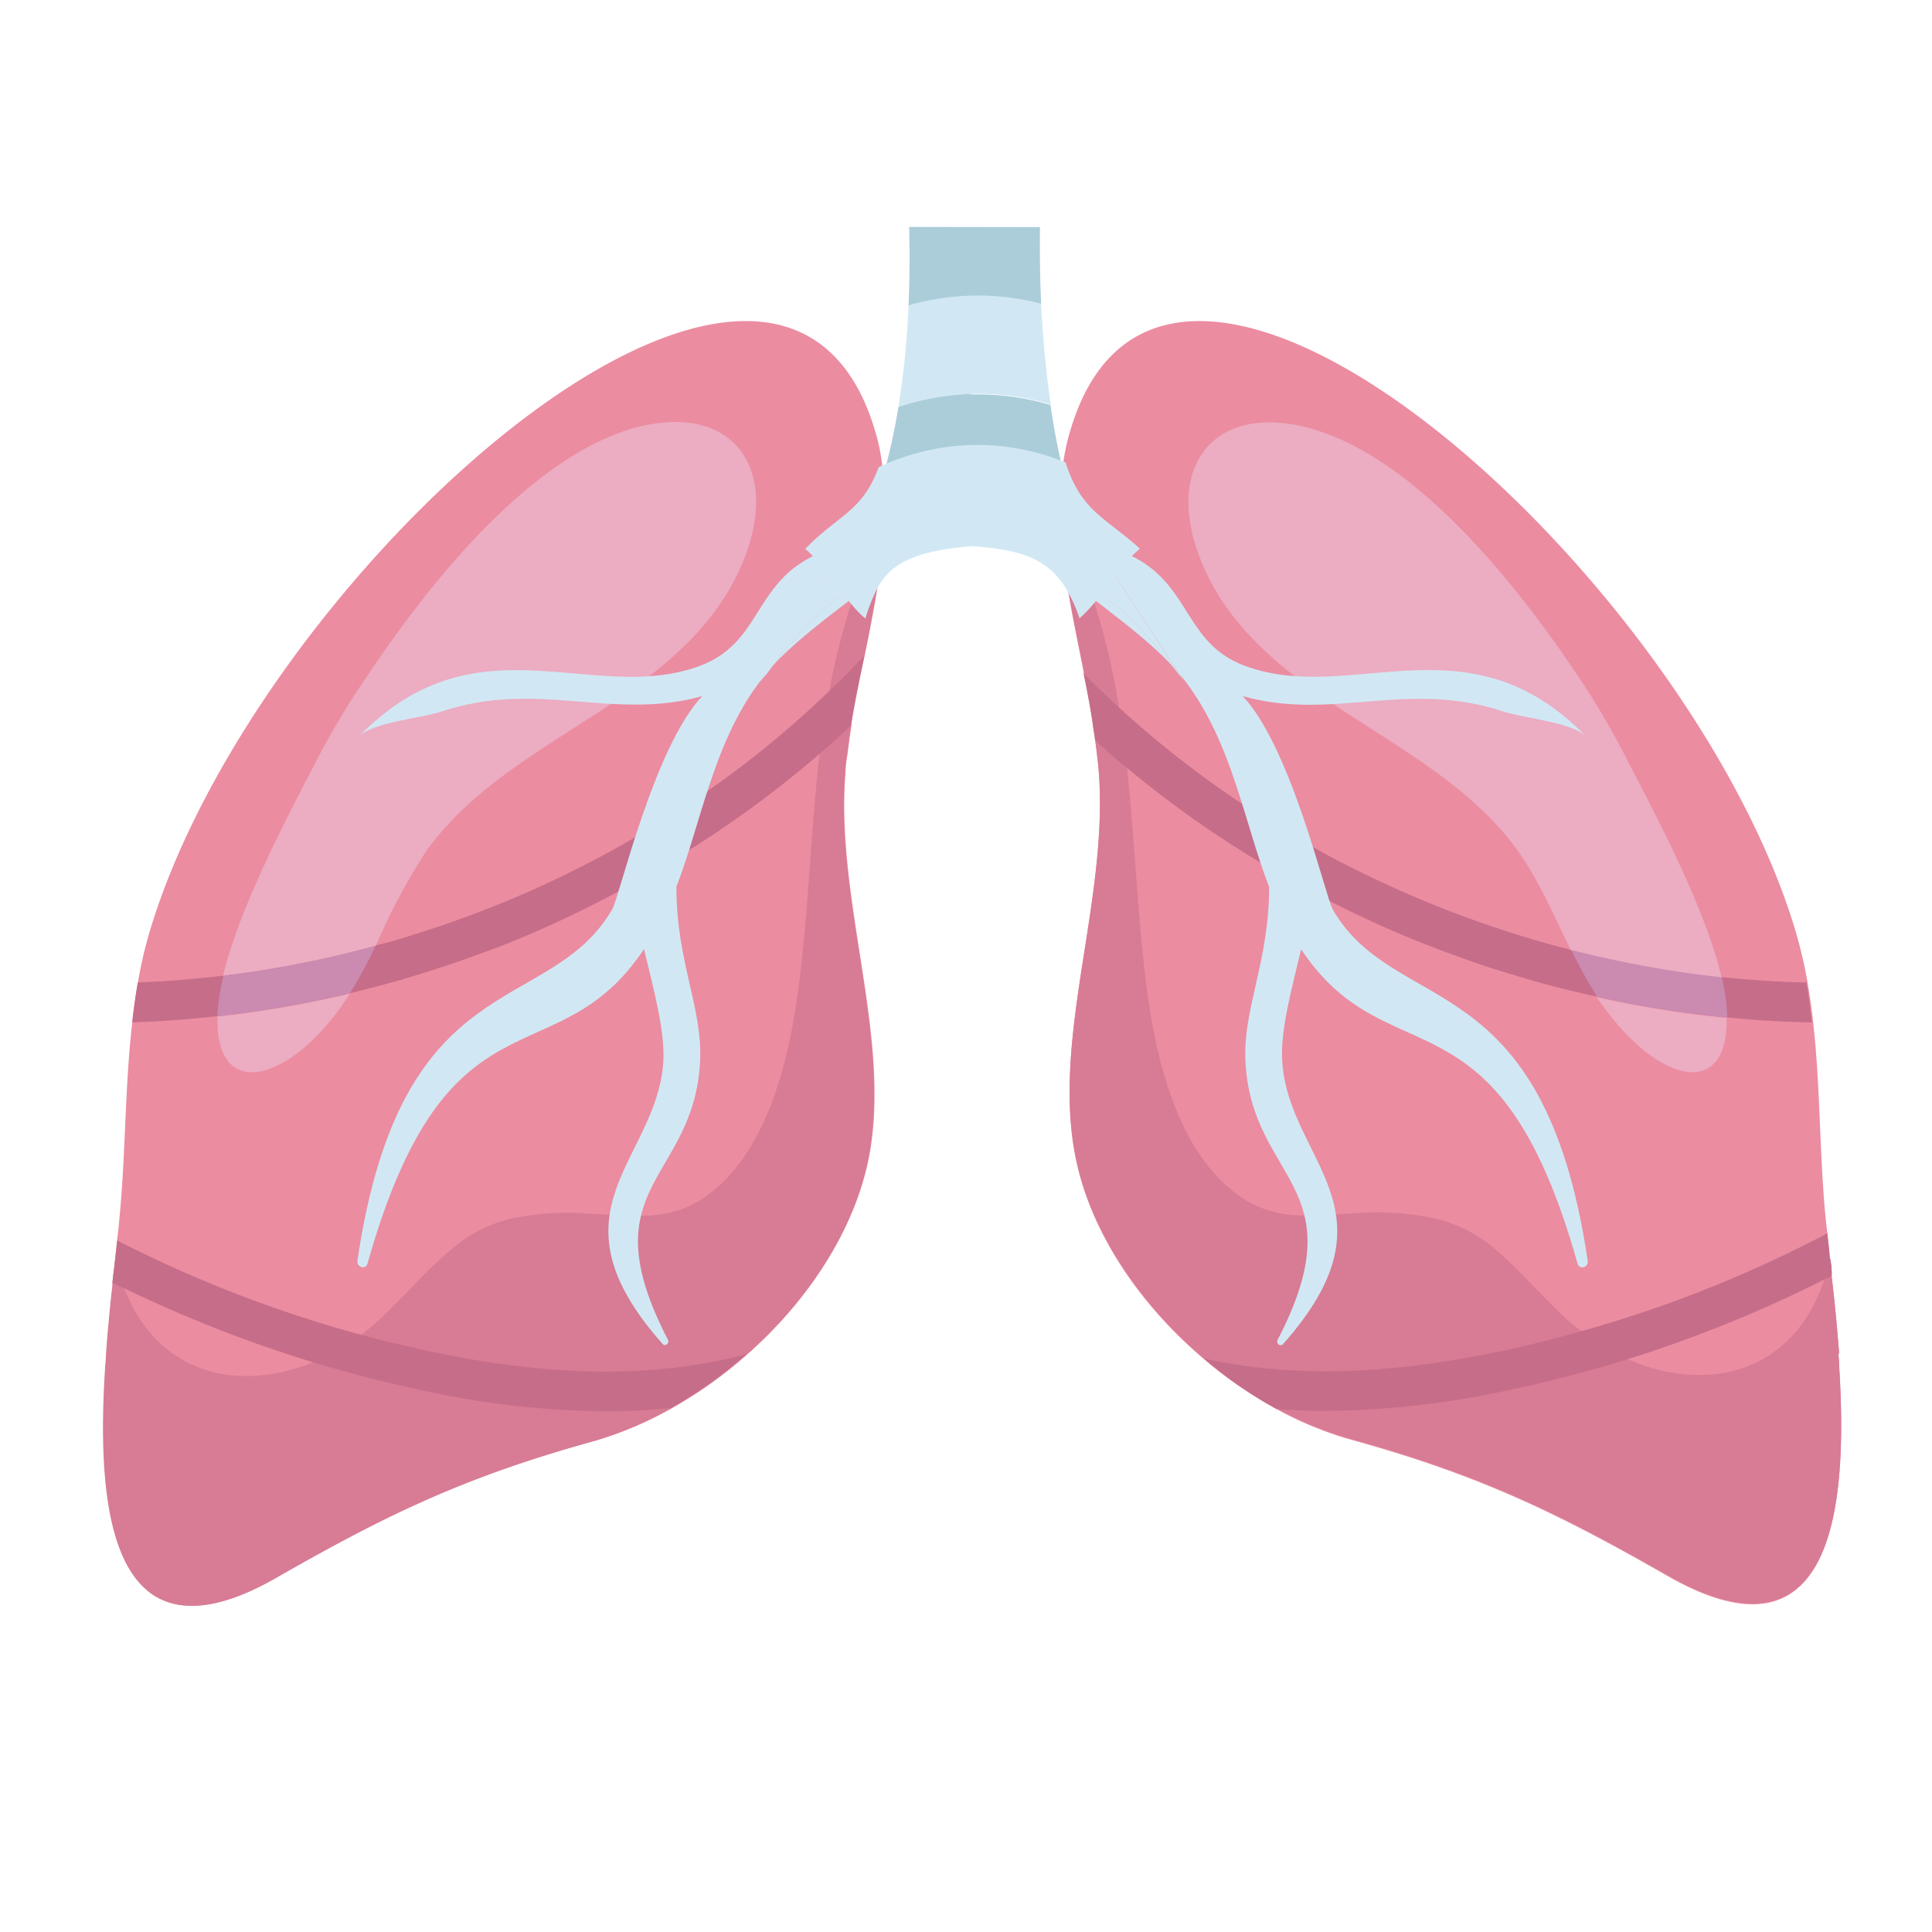 <svg id="Layer_1" data-name="Layer 1" xmlns="http://www.w3.org/2000/svg" xmlns:xlink="http://www.w3.org/1999/xlink" viewBox="0 0 200 200"><defs><style>.cls-1{fill:none;}.cls-2{clip-path:url(#clip-path);}.cls-3{fill:#eb8ca1;}.cls-4{fill:#d87b94;}.cls-5{fill:#c66d89;}.cls-6{fill:#d1e8f4;}.cls-7{fill:#abcdda;}.cls-8{fill:#ecacc1;}.cls-9{fill:#cb8ab0;}</style><clipPath id="clip-path"><circle class="cls-1" cx="103.5" cy="99.5" r="118.5"/></clipPath></defs><title>lungs</title><g class="cls-2"><path class="cls-3" d="M91.45,49.1a7.24,7.24,0,0,0-.12-.92,20.11,20.11,0,0,0-.76-3.64c-9.94-33.26-63.12,13.88-74.8,51a44.58,44.58,0,0,0-1.5,6.2c-.25,1.38-.43,2.75-.58,4.13-.78,6.69-.66,13.45-1.33,20.26-.06.7-.14,1.48-.25,2.32-.06.6-.14,1.23-.2,1.91s-.14,1.25-.23,1.93l0,.49,0,.31c-.1.88-.21,1.81-.29,2.75-.14,1.42-.27,2.9-.37,4.38,0,.49-.08,1-.1,1.5-.57,9.05-.18,18.6,4,22.59l.43.39c2.75,2.22,7,2.24,13.35-1.42,11.48-6.57,19.57-10.45,32.79-14.1a38.11,38.11,0,0,0,8-3.37,44.78,44.78,0,0,0,7.86-5.6c6.32-5.56,11.23-13,12.65-20.63,2.28-12.44-3.57-26.47-2.46-39.75,0-.62.12-1.23.21-1.87s.19-1.58.33-2.38l.06-.43,0-.21c.37-2.3.86-4.64,1.36-7,.33-1.6.66-3.22.94-4.85.12-.57.21-1.15.31-1.73l.06-.41,0,0v0c.25-1.56.47-3.12.59-4.66.1-1.13.14-2.24.16-3.35v0a27,27,0,0,0-.14-3.65v0"/><path class="cls-4" d="M88.88,60.11v0c-.27.78-.51,1.58-.76,2.38-.08.23-.16.45-.22.68-.14.43-.27.84-.37,1.27a65.48,65.48,0,0,0-1.68,7.08c-.41,2.16-.72,4.31-1,6.47-.94,8.09-1.11,16.14-2.22,24.5-1,7.35-3.24,17.25-10,21.66a9.92,9.92,0,0,1-2,1,10.55,10.55,0,0,1-2.07.53c-2.52.43-5.17.06-7.8-.06a28.76,28.76,0,0,0-7.56.47A14.21,14.21,0,0,0,47.14,129h0c-2.32,1.81-4.37,4.23-7.45,7.21a23.61,23.61,0,0,1-2.34,2,22.85,22.85,0,0,1-5,2.84c-7.6,3.08-16,1.31-19.48-7.66-.12-.27-.21-.53-.31-.8-.25-.74-.45-1.48-.64-2.22-.06.62-.14,1.25-.23,1.93l-.06.49,0,.31c-.1.88-.21,1.81-.29,2.75-.14,1.42-.27,2.9-.37,4.38,0,.49-.08,1-.1,1.5-.57,9.05-.18,18.6,4,22.59l.43.39c2.75,2.22,7,2.24,13.35-1.42,11.48-6.57,19.57-10.45,32.79-14.1a38.12,38.12,0,0,0,8-3.37,44.78,44.78,0,0,0,7.86-5.6c6.32-5.56,11.23-13,12.65-20.63,2.28-12.44-3.57-26.47-2.46-39.75,0-.62.12-1.23.21-1.87s.19-1.58.33-2.38l.06-.43,0,0,0-.18c.37-2.3.86-4.64,1.36-7,.33-1.6.66-3.22.94-4.85.12-.57.21-1.15.31-1.73l.06-.41,0,0v0c.25-1.56.45-3.12.59-4.66.1-1.13.14-2.24.16-3.35l0,0c-.94,2.4-1.85,4.83-2.69,7.27Z"/><path class="cls-5" d="M70.42,83.8A110.49,110.49,0,0,1,42.48,96.86c-1.19.39-2.38.74-3.59,1A108.63,108.63,0,0,1,23.12,101c-2.94.35-5.89.6-8.85.7-.25,1.38-.43,2.75-.58,4.13,3-.08,5.89-.31,8.83-.64a110.36,110.36,0,0,0,13.72-2.38h0c.62-.14,1.21-.29,1.81-.45h0c2.63-.66,5.21-1.42,7.78-2.28h0c1.48-.47,2.9-1,4.35-1.52,2.79-1,5.54-2.2,8.23-3.45h0c2.61-1.23,5.17-2.54,7.7-4,1.7-.94,3.39-2,5.05-3A109.72,109.72,0,0,0,84.88,78c1.09-.94,2.18-1.91,3.22-2.91l0,0,0-.19c.37-2.3.86-4.64,1.36-7-1.19,1.27-2.4,2.51-3.66,3.68A104.06,104.06,0,0,1,70.42,83.8"/><path class="cls-5" d="M47.45,140.47c-1.31-.23-2.65-.49-4-.8l-.41-.1c-1.91-.43-3.8-.88-5.69-1.4a130.75,130.75,0,0,1-25.21-9.75c-.06.6-.14,1.23-.21,1.91s-.14,1.25-.23,1.93l-.06.49h0a9.2,9.2,0,0,0,1.21.6A134.69,134.69,0,0,0,32.34,141c2.55.76,5.13,1.48,7.74,2.09.82.21,1.64.39,2.46.57.35.08.7.17,1,.23a91.46,91.46,0,0,0,19.16,2.2,65.19,65.19,0,0,0,6.71-.33,44.78,44.78,0,0,0,7.86-5.6c-1,.29-2.05.53-3.1.74-7.88,1.58-16.67,1.44-26.77-.43Z"/><path class="cls-3" d="M190.39,140.2c-.21-2.85-.49-5.63-.78-8.11v0l0-.33c0-.47-.1-.93-.16-1.38-.08-.94-.18-1.83-.27-2.65-.08-.57-.14-1.11-.19-1.62-.66-6.82-.53-13.53-1.29-20.22-.14-1.38-.35-2.75-.57-4.13a49.34,49.34,0,0,0-1.52-6.24c-11.68-37.08-64.88-84.22-74.8-51a22.09,22.09,0,0,0-.72,3.22l-.06.53v0a29.69,29.69,0,0,0-.27,4.06v.41c0,1,.06,2,.14,3,0,.43.08.86.12,1.31.1.94.25,1.91.39,2.87,0,.39.1.76.16,1.13v0l0,.14c.47,2.81,1.07,5.63,1.62,8.42l0,.14c.39,1.91.76,3.82,1,5.67.06.37.12.72.16,1.07s.12.88.16,1.31c.08.64.16,1.25.21,1.87,1.11,13.28-4.76,27.31-2.46,39.75,1.46,7.93,6.61,15.5,13.2,21.13a43.9,43.9,0,0,0,7.54,5.24,36.86,36.86,0,0,0,7.82,3.24c13.22,3.65,21.31,7.54,32.77,14.1,6.39,3.66,10.62,3.64,13.35,1.42l.45-.39c4.17-4,4.56-13.51,4-22.57,0-.51-.06-1-.1-1.5"/><path class="cls-4" d="M190.39,140.2c-.21-2.85-.49-5.63-.78-8.11v0l0-.33c0-.49-.08-1-.14-1.42l0,0c-.18.72-.39,1.42-.62,2.14l0,0c-3.33,9.92-12.4,11.72-20.39,8.21a22.57,22.57,0,0,1-4.76-2.89,21.58,21.58,0,0,1-2-1.68c-3.08-3-5.15-5.42-7.45-7.23a14.42,14.42,0,0,0-6.12-2.84,28.77,28.77,0,0,0-7.56-.47c-2.65.12-5.26.49-7.8.06h0a9.26,9.26,0,0,1-2.05-.55h0a9.18,9.18,0,0,1-2-1c-6.77-4.41-9-14.31-10-21.66-1-7.89-1.25-15.52-2.07-23.16-.23-2.05-.49-4.13-.84-6.2a71.2,71.2,0,0,0-2.32-10c-.06-.23-.14-.45-.23-.68-1-3.29-2.22-6.51-3.49-9.71,0,1,.06,2,.14,3,0,.43.08.86.12,1.31.1.94.25,1.91.39,2.87a11.47,11.47,0,0,0,.18,1.17l0,.12c.47,2.81,1.07,5.63,1.62,8.42l0,0,0,.12c.39,1.91.76,3.82,1,5.67.06.37.12.72.16,1.07l0,0c0,.43.1.86.14,1.29.08.64.16,1.25.21,1.87,1.11,13.28-4.76,27.31-2.46,39.75,1.46,7.93,6.61,15.5,13.2,21.13a43.9,43.9,0,0,0,7.54,5.24,36.87,36.87,0,0,0,7.82,3.24c13.22,3.65,21.31,7.54,32.77,14.1,6.39,3.66,10.62,3.64,13.35,1.42l.45-.39c4.17-4,4.56-13.51,4-22.57,0-.51-.06-1-.1-1.5Z"/><path class="cls-5" d="M178.22,101.17a111.28,111.28,0,0,1-15.56-2.83c-1.07-.27-2.12-.56-3.18-.86h0a112.2,112.2,0,0,1-20-7.89c-.9-.45-1.81-.92-2.69-1.42-2.05-1.13-4.09-2.32-6.06-3.57a104.13,104.13,0,0,1-15-11.46c-1.21-1.09-2.38-2.24-3.53-3.41l0,0,0,.14c.39,1.91.76,3.82,1,5.67.06.37.12.72.16,1.07l0,0c1,.94,2.05,1.87,3.12,2.73A109.43,109.43,0,0,0,130,89c1.68,1,3.37,2,5.11,2.94h0c2.65,1.44,5.34,2.77,8.11,4s5.28,2.22,8,3.18c1.6.6,3.22,1.13,4.87,1.62,2.44.76,4.87,1.44,7.35,2h0c.62.16,1.21.31,1.81.41h0a107.64,107.64,0,0,0,13.47,2.16c2.94.31,5.89.47,8.85.53-.14-1.38-.35-2.75-.57-4.13-3-.06-5.91-.27-8.87-.57"/><path class="cls-5" d="M189.43,130.33l0,0c-.08-.94-.18-1.83-.27-2.65a129.1,129.1,0,0,1-25.52,10.14c-1.83.53-3.66,1-5.5,1.44l-1.62.37c-.94.21-1.89.41-2.81.58-10.62,2.09-19.81,2.3-28,.65-.37-.08-.74-.14-1.11-.25a43.9,43.9,0,0,0,7.54,5.24c1.66.14,3.35.21,5.07.21a93.35,93.35,0,0,0,20.2-2.43l.08,0c1.17-.27,2.34-.53,3.49-.84h0c2.5-.62,5-1.29,7.41-2.05a135.28,135.28,0,0,0,20.41-8.26,9.16,9.16,0,0,0,.82-.41v0l0-.33c0-.49-.08-1-.14-1.42Z"/><path class="cls-6" d="M100.52,30.58a26.28,26.28,0,0,0-6.47,1A88.86,88.86,0,0,1,93,42.13a26.37,26.37,0,0,1,7.54-1.35,26.08,26.08,0,0,1,8.23,1.09c-.52-3.56-.82-7.11-1-10.46a25.93,25.93,0,0,0-7.26-.83Z"/><path class="cls-7" d="M94.11,23.49c.07,2.47.07,5.21-.06,8.12a26.28,26.28,0,0,1,6.47-1,25.93,25.93,0,0,1,7.26.83c-.13-2.82-.15-5.5-.12-7.93Z"/><path class="cls-7" d="M100.52,40.78A26.37,26.37,0,0,0,93,42.13a62.63,62.63,0,0,1-2.92,11.34A27,27,0,0,1,100.52,51a26.59,26.59,0,0,1,10.73,2,68.13,68.13,0,0,1-2.5-11.07,26.08,26.08,0,0,0-8.23-1.09Z"/><path class="cls-6" d="M110.26,47.85l-.21-.08-.21-.08a24.05,24.05,0,0,0-9.36-1.62A24.36,24.36,0,0,0,91.76,48l-.43.19-.37.17c-1.7,4.64-4.15,4.89-7.6,8.46a13,13,0,0,1,1.54,1.6c1.07,1.27,2.16,2.83,3.22,4.11.19.23.37.43.56.64a9,9,0,0,0,.9.86,19.42,19.42,0,0,1,1.23-3.12l0,0v0c1.29-2.38,3.55-3.88,9.83-4.37,5.36.37,8.07,1.46,9.88,4.68v0l0,0A15.27,15.27,0,0,1,111.75,64a12.86,12.86,0,0,0,1.46-1.5l.35-.43c1-1.17,1.91-2.55,2.87-3.68A13,13,0,0,1,118,56.8c-3.61-3.28-6.06-3.82-7.72-9Z"/><path class="cls-8" d="M26.09,111c-2.22,0-3.7-1.82-3.57-5.77a110.33,110.33,0,0,0,13.71-2.38h0c-.38.6-.78,1.18-1.2,1.75C32,108.7,28.56,111,26.09,111m-3-10c1.78-7.42,7.05-17.19,10.12-23.12A80.48,80.48,0,0,1,38,70C44,61,54.16,48,64.91,44.53a16.51,16.51,0,0,1,5-.85c7.65,0,10.83,7.05,6.23,16.16-3.25,6.43-9.4,10.82-15.45,14.71s-12.43,7.73-16.6,13.61a66.08,66.08,0,0,0-5.19,9.75h0A108.4,108.4,0,0,1,23.14,101"/><path class="cls-9" d="M22.52,105.2q0-.59.09-1.25a23,23,0,0,1,.52-2.94,108.4,108.4,0,0,0,15.75-3.1h0a48.9,48.9,0,0,1-2.65,4.91h0a110.33,110.33,0,0,1-13.71,2.38"/><path class="cls-8" d="M175.23,111c-2.47,0-5.86-2.27-8.95-6.4q-.51-.68-1-1.38h0a107.13,107.13,0,0,0,13.46,2.15c.09,3.85-1.38,5.63-3.57,5.63m3-9.79h0a111.28,111.28,0,0,1-15.56-2.83h0c-1.69-3.46-3.18-7-5.4-10.18-4.16-5.88-10.54-9.71-16.6-13.61s-12.21-8.28-15.45-14.71c-4.6-9.11-1.42-16.16,6.23-16.16a16.51,16.51,0,0,1,5,.85C147.17,48,157.37,61,163.36,70a80.49,80.49,0,0,1,4.71,7.93c3.09,6,8.42,15.85,10.16,23.28"/><path class="cls-9" d="M178.81,105.34a107.13,107.13,0,0,1-13.46-2.15h0a44.52,44.52,0,0,1-2.68-4.85h0a111.28,111.28,0,0,0,15.56,2.83h0a22.58,22.58,0,0,1,.48,2.77q.08.74.09,1.4"/><path class="cls-6" d="M78.65,70.72c.44-.66,1-1.27,1.43-1.9-.26.28-.51.56-.75.85l-.68,1.05Z"/><path class="cls-6" d="M72.4,68.95c-11.09,4.06-23-5.26-35.24,7.28,1.42-1.46,6.55-1.9,8.54-2.57,10-3.33,17.73,1,27-1.6-5,5.26-8.58,20.8-9.31,22.05C56.84,105.39,41.56,99.56,37,130.5c-.1.67.85,1,1.05.29,8.31-29.51,19.52-18.88,28.62-32.54,1,4.23,2.17,8.38,2,11.66-.68,10.3-12.41,15.35-.07,29.22.28.31.73-.09.55-.43-8.33-16.07,2.66-16.38,3.32-28.79.3-5.53-2.46-10.33-2.45-18.12,2.5-6.38,3.79-14.78,8.57-21.14.25-.33.53-.65.81-1L88,56.3c-10.49,2.14-8.16,9.93-15.61,12.65Z"/><path class="cls-6" d="M80.08,68.82c3.19-3.39,7.59-6.29,11-9.2l-.56-.44a39.39,39.39,0,0,0-10.45,9.64Z"/><path class="cls-6" d="M88.76,56.1a4.54,4.54,0,0,1-.09-.84l-.67,1,.23-.06.53-.14Z"/><path class="cls-6" d="M90.7,55.82a3.34,3.34,0,0,0-1.94.28,4.86,4.86,0,0,0,1.77,3.09c.64-.41,1.25-.85,1.92-1.22-.13.07-1.43-2-1.75-2.14Z"/><path class="cls-6" d="M88.76,56.1l-.53.14L88,56.3,79.33,69.67c.24-.28.49-.57.75-.85a39.39,39.39,0,0,1,10.45-9.64,4.86,4.86,0,0,1-1.77-3.09Z"/><path class="cls-6" d="M113.32,56.3l-.67-1a4.44,4.44,0,0,1-.08.84l.53.14.23.06Z"/><path class="cls-6" d="M137.95,94.11c-.73-1.25-4.3-16.79-9.31-22.05,9.26,2.64,17-1.73,27,1.6,2,.67,7.12,1.11,8.54,2.57C151.94,63.68,140,73,128.93,68.95c-7.45-2.72-5.11-10.51-15.61-12.65L122,69.67c.27.32.56.64.81,1,4.78,6.36,6.07,14.76,8.57,21.14,0,7.8-2.74,12.6-2.45,18.12.66,12.41,11.65,12.72,3.32,28.79-.18.34.28.74.56.43,12.34-13.87.61-18.92-.07-29.22-.22-3.28.95-7.43,1.95-11.66,9.1,13.66,20.31,3,28.62,32.54.2.69,1.15.38,1.05-.29-4.59-30.94-19.87-25.1-26.41-36.39Z"/><path class="cls-6" d="M122.68,70.72,122,69.67c-.24-.28-.49-.57-.75-.85.48.63,1,1.24,1.43,1.9Z"/><path class="cls-6" d="M113.09,56.24l-.53-.14a4.86,4.86,0,0,1-1.77,3.09,39.4,39.4,0,0,1,10.45,9.64c.26.28.51.56.75.85L113.32,56.3l-.23-.06Z"/><path class="cls-6" d="M112.56,56.1a3.34,3.34,0,0,0-1.94-.28c-.31.13-1.62,2.21-1.75,2.14.68.37,1.28.82,1.92,1.22a4.86,4.86,0,0,0,1.77-3.09Z"/><path class="cls-6" d="M110.8,59.18l-.56.44c3.41,2.92,7.82,5.82,11,9.2a39.4,39.4,0,0,0-10.45-9.64Z"/></g></svg>
